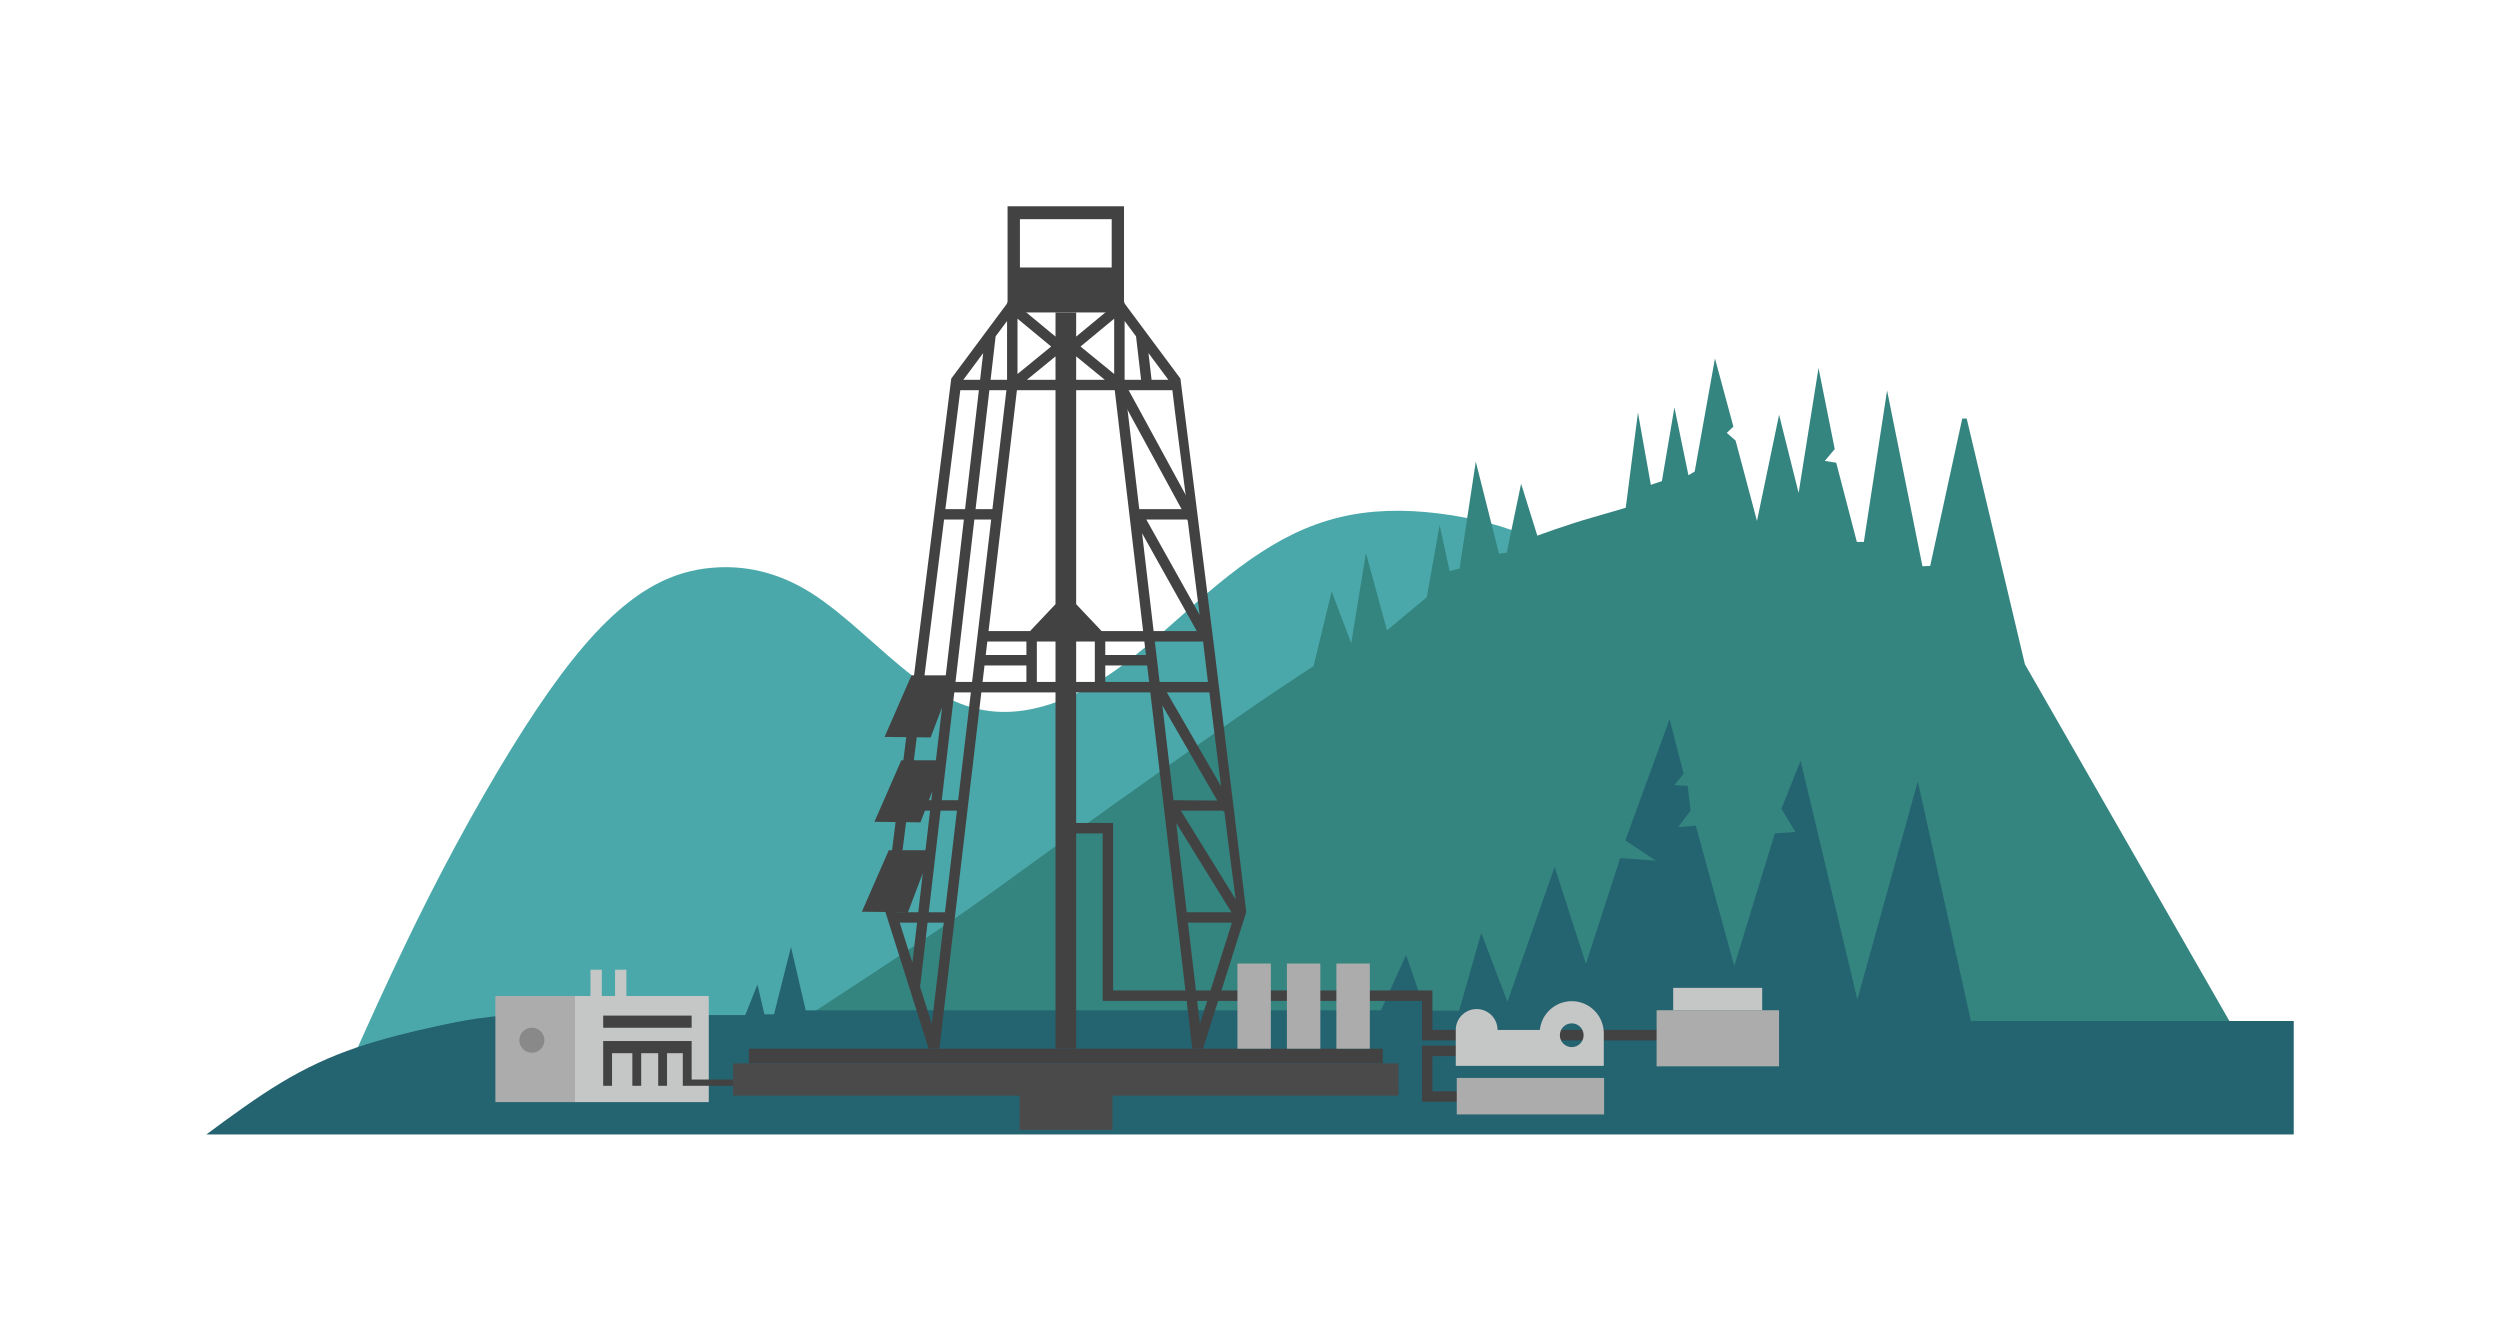 <svg width="606" height="325" viewBox="0 0 606 325" fill="none" xmlns="http://www.w3.org/2000/svg">
<g filter="url(#filter0_d_3_186)">
<path fill-rule="evenodd" clip-rule="evenodd" d="M432.524 259.927C424.067 224.317 415.61 188.707 407.272 166.198C398.934 143.688 390.715 134.28 383.21 128.087C375.706 121.894 368.917 118.916 361.055 116.832C353.194 114.748 344.26 113.557 336.16 113.855C328.06 114.152 320.794 115.939 313.707 119.333C306.62 122.727 299.711 127.729 292.266 134.101C284.822 140.473 276.841 148.214 268.622 153.692C260.403 159.171 251.946 162.387 244.144 162.565C236.342 162.744 229.195 159.886 221.333 153.931C213.472 147.976 204.896 138.924 196.558 133.684C188.22 128.444 180.12 127.015 172.794 127.61C165.469 128.206 158.917 130.826 152.128 136.185C145.338 141.545 138.31 149.643 130.092 161.91C121.873 174.177 112.463 190.612 104.005 207.286C95.548 223.96 88.044 240.871 80.54 257.783L432.524 259.927L432.524 259.927Z" fill="#4BA8AA"/>
<path fill-rule="evenodd" clip-rule="evenodd" d="M318.407 151.463L322.797 133.336L327.532 145.931L331.106 124.047L336.198 142.805L345.846 134.766L348.973 117.258L351.385 128.424L353.797 127.798L357.728 101.895L363.356 124.226L365.232 123.958L368.716 107.254L372.647 119.849C372.647 119.849 379.883 117.169 385.868 115.472C391.854 113.775 394.087 113.06 394.087 113.06L397.036 90.015L400.162 107.522L402.842 106.629L405.88 88.764L409.275 105.2L410.793 104.306L415.707 76.884L420.174 93.409L418.566 94.927L420.71 96.803L425.891 116.276L431.251 90.551L435.986 109.487L440.81 79.207L444.741 98.858L442.329 101.716L445.098 102.163L450.101 121.367H451.799L457.427 84.655L466.003 127.262L467.879 127.173L475.651 91.444H476.724L490.839 151.022L542.654 241.417V255.708H184.594V243.561C199.126 234.092 213.658 224.624 223.396 218.103C233.133 211.583 238.077 208.01 245.015 202.978C251.953 197.946 260.887 191.455 271.369 183.982C281.851 176.509 293.882 168.053 301.98 162.469C310.077 156.886 314.242 154.174 318.407 151.463L318.407 151.463Z" fill="#34847F"/>
<path fill-rule="evenodd" clip-rule="evenodd" d="M50 265H556V237.488H477.741L464.877 179.428L450.226 232.307L436.468 174.426L431.823 186.038L435.217 191.665L430.215 192.023L420.388 224.179L411.052 190.147L406.764 190.504L409.801 186.485L409.086 180.5L405.87 180.321L408.103 177.552L404.709 164.332L393.988 193.719L401.403 198.632L392.737 198.007L384.429 223.643L376.836 200.151L365.4 232.843L359.057 216.14L353.697 234.987H345.478L340.833 221.499L334.758 234.897H195.304L191.731 219.534L187.621 235.88H185.298L183.601 228.645L180.653 236.058H122.853C120.5 236.297 118.148 236.535 115.497 236.922C112.847 237.309 109.899 237.845 104.911 238.946C99.923 240.048 92.895 241.715 86.433 243.919C79.971 246.122 74.075 248.861 68.097 252.464C62.119 256.067 56.059 260.533 50 264.999L50 265Z" fill="#246370"/>
<path d="M335.188 244.205H181.529V247.778H335.188V244.205Z" fill="#434242"/>
<path fill-rule="evenodd" clip-rule="evenodd" d="M244.232 65.738H272.462V40.001H244.232V65.738ZM247.23 43.127H269.475V54.84H247.23V43.127Z" fill="#434242"/>
<path fill-rule="evenodd" clip-rule="evenodd" d="M228.76 213.658H224.84L223.03 229.249L225.869 238.217L228.76 213.658H228.76ZM287.957 213.658H291.877H294.423H298.622L293.687 229.249L290.848 238.217L287.957 213.658ZM255.857 244.205H260.86V157.838H278.84L289.007 244.205H291.607C295.103 233.16 298.598 222.114 302.096 211.069L294.482 148.301L294.482 148.301C291.699 126.124 288.917 103.946 286.135 81.769L277.81 70.572L277.801 70.5L277.76 70.505L272.607 63.574V63.303H272.405L271.266 61.771L269.238 63.274L269.876 64.133L260.86 71.592V65.738H255.857V71.592L246.841 64.133L247.479 63.274L245.451 61.771L244.312 63.303H244.11V63.574L238.957 70.505L238.916 70.5L238.907 70.572L230.582 81.769C227.574 105.748 224.567 129.727 221.557 153.706H220.941L214.419 168.623L219.676 168.686L218.972 174.289H218.481L211.96 189.206L217.09 189.267L216.234 196.084H215.444L208.922 211.001L214.621 211.069C218.119 222.114 221.614 233.16 225.11 244.205H227.71L237.878 157.838H255.857V244.205L255.857 244.205ZM255.857 76.389V82.056H248.921L255.857 76.389ZM255.857 84.588V136.45L249.686 142.973H239.627L246.5 84.588H255.857ZM255.857 145.505V155.307H251.331V145.505H255.857ZM260.86 155.307V145.505H265.386V155.307H260.86ZM260.86 136.45V84.588H270.216L277.09 142.973H274.689H269.97H267.031L260.86 136.45ZM260.86 82.056V76.389L267.796 82.056H260.86ZM286.233 186.505L299.527 208.004C298.594 200.908 297.636 193.811 296.778 186.721L296.65 186.795L296.483 186.505H292.514H291.27H288.724H286.233ZM298.491 211.126L285.111 189.487L287.659 211.126H287.766H291.583H294.129H296.625H297.303H298.491H298.491ZM282.85 157.839L295.993 180.612C295.495 176.646 294.997 172.681 294.499 168.716H294.499L294.067 165.271L293.542 161.095L293.166 157.838H285.396H282.85L282.85 157.839ZM295.068 184.053L281.755 160.987L284.462 183.973L295.068 184.053ZM277.871 115.94L290.793 139.044C290.579 137.387 290.358 135.685 290.139 133.983L287.874 115.94H283.077H280.531H277.871L277.871 115.94ZM290.099 142.973L276.845 119.275L279.635 142.973H279.688H290.099ZM279.994 145.505H291.629C292.055 148.81 292.379 152.05 292.803 155.307H285.102H281.176H281.086L279.933 145.505H279.993H279.994ZM287.556 113.408H282.783H280.237H276.214H276.154L272.85 85.328L272.806 84.956L272.763 84.588H276.891H279.437H283.938H284.184C284.9 90.772 286.63 104.017 287.843 113.408H287.556H287.556ZM283.202 82.056H279.143L278.392 75.586L283.202 82.056ZM275.375 71.529L276.597 82.056H272.607V67.805L275.375 71.529V71.529ZM278.541 155.307H267.918V151.311H278.071L278.541 155.307ZM277.773 148.779H267.918V145.505H269.97H274.689H277.388L277.773 148.779H277.773ZM261.921 73.997L270.074 67.251V80.658L261.921 73.997ZM221.167 223.365L222.294 213.659H218.095L221.167 223.365H221.167ZM217.293 211.127H219.414L217.285 211.101L217.293 211.127ZM218.782 196.084H224.335L225.447 186.505H224.203L223.127 189.34L219.634 189.298L218.782 196.084H218.782ZM221.518 174.289H226.865L228.353 161.472L225.586 168.757L222.218 168.716L221.518 174.289ZM224.102 153.706H229.255L233.64 115.94H228.843L224.102 153.706ZM229.161 113.408H233.934L237.28 84.588H232.779L229.161 113.408H229.161ZM233.514 82.056H237.574L238.325 75.586L233.514 82.056ZM241.342 71.529L240.119 82.056H244.11V67.805L241.342 71.529V71.529ZM243.954 84.588H239.825L236.479 113.408H240.563L243.954 84.588ZM240.265 115.94H236.185L231.615 155.307H235.63L240.264 115.94H240.265ZM238.175 155.307H248.799V151.311H238.646L238.175 155.307ZM238.944 148.779H248.799V145.505H239.329L238.944 148.779ZM235.332 157.839H231.321L228.286 183.973H232.255L235.332 157.839ZM231.957 186.505H227.993L225.134 211.126H229.058L231.957 186.505ZM225.165 183.973H225.741L225.994 181.791L225.165 183.973ZM220.092 211.127H222.588L223.687 201.664L220.092 211.127ZM254.796 73.997L246.643 67.251V80.658L254.796 73.997Z" fill="#434242"/>
<path d="M258.37 189.484H269.821V230.09H347.222V239.656H403.778V242.188H344.689V232.622H267.288V192.016H258.37V189.484Z" fill="#434242"/>
<path d="M356.877 246.006H347.222V254.528H362.639V257.06H344.689V243.474H356.877V246.006Z" fill="#434242"/>
<path fill-rule="evenodd" clip-rule="evenodd" d="M177.708 255.583H247.156V263.89H269.669V255.583H339.009V247.778H258.359H177.708V255.583Z" fill="#4B4A4A"/>
<path d="M308.06 223.56H299.953V244.205H308.06V223.56Z" fill="#ABACAB"/>
<path d="M320.054 223.56H311.946V244.205H320.054V223.56Z" fill="#ABACAB"/>
<path d="M332.047 223.56H323.94V244.205H332.047V223.56Z" fill="#ABACAB"/>
<path d="M388.831 251.293H353.118V260.136H388.831V251.293Z" fill="#ABACAB"/>
<path d="M431.243 234.88H401.561V248.479H431.243V234.88Z" fill="#ABACAB"/>
<path d="M427.155 229.453H405.58V234.88H427.155V229.453Z" fill="#C5C6C6"/>
<path fill-rule="evenodd" clip-rule="evenodd" d="M388.763 240.456V248.361H352.877C352.877 248.361 352.877 242.453 352.877 239.656C352.877 236.859 355.145 234.592 357.942 234.592C360.739 234.592 363.007 236.859 363.007 239.656H373.259C373.66 235.74 376.968 232.685 380.991 232.685C385.283 232.685 388.763 236.164 388.763 240.456L388.763 240.456ZM380.99 238.06C382.581 238.06 383.871 239.349 383.871 240.94C383.871 242.531 382.581 243.821 380.99 243.821C379.398 243.821 378.109 242.531 378.109 240.94C378.109 239.349 379.398 238.06 380.99 238.06Z" fill="#C5C6C6"/>
<path fill-rule="evenodd" clip-rule="evenodd" d="M171.808 257.152H139.379V231.427H143.131V225.063H145.878V231.427H149.094V225.063H151.841V231.427H171.808V257.152Z" fill="#C5C6C6"/>
<path fill-rule="evenodd" clip-rule="evenodd" d="M139.379 257.152H120.082V231.427H139.379V257.152Z" fill="#ABACAB"/>
<path d="M128.926 245.184C130.605 245.184 131.965 243.824 131.965 242.145C131.965 240.467 130.605 239.107 128.926 239.107C127.248 239.107 125.887 240.467 125.887 242.145C125.887 243.824 127.248 245.184 128.926 245.184Z" fill="#898989"/>
<path d="M167.653 236.182H146.213V239.13H167.653V236.182Z" fill="#434242"/>
<path fill-rule="evenodd" clip-rule="evenodd" d="M148.357 245.293V253.198H146.213V245.293V242.345H167.653V245.293V251.68H177.708V253.198H167.653H165.509V245.293H161.69V253.198H159.546V245.293H155.425V253.198H153.281V245.293H148.357Z" fill="#434242"/>
<path d="M272.371 82.346L290.143 114.988L287.927 116.194L270.155 83.553L272.371 82.346Z" fill="#434242"/>
</g>
<defs>
<filter id="filter0_d_3_186" x="-0" y="0" width="606" height="324.999" filterUnits="userSpaceOnUse" color-interpolation-filters="sRGB">
<feFlood flood-opacity="0" result="BackgroundImageFix"/>
<feColorMatrix in="SourceAlpha" type="matrix" values="0 0 0 0 0 0 0 0 0 0 0 0 0 0 0 0 0 0 127 0" result="hardAlpha"/>
<feOffset dy="10"/>
<feGaussianBlur stdDeviation="25"/>
<feComposite in2="hardAlpha" operator="out"/>
<feColorMatrix type="matrix" values="0 0 0 0 0 0 0 0 0 0 0 0 0 0 0 0 0 0 0.7 0"/>
<feBlend mode="normal" in2="BackgroundImageFix" result="effect1_dropShadow_3_186"/>
<feBlend mode="normal" in="SourceGraphic" in2="effect1_dropShadow_3_186" result="shape"/>
</filter>
</defs>
</svg>

